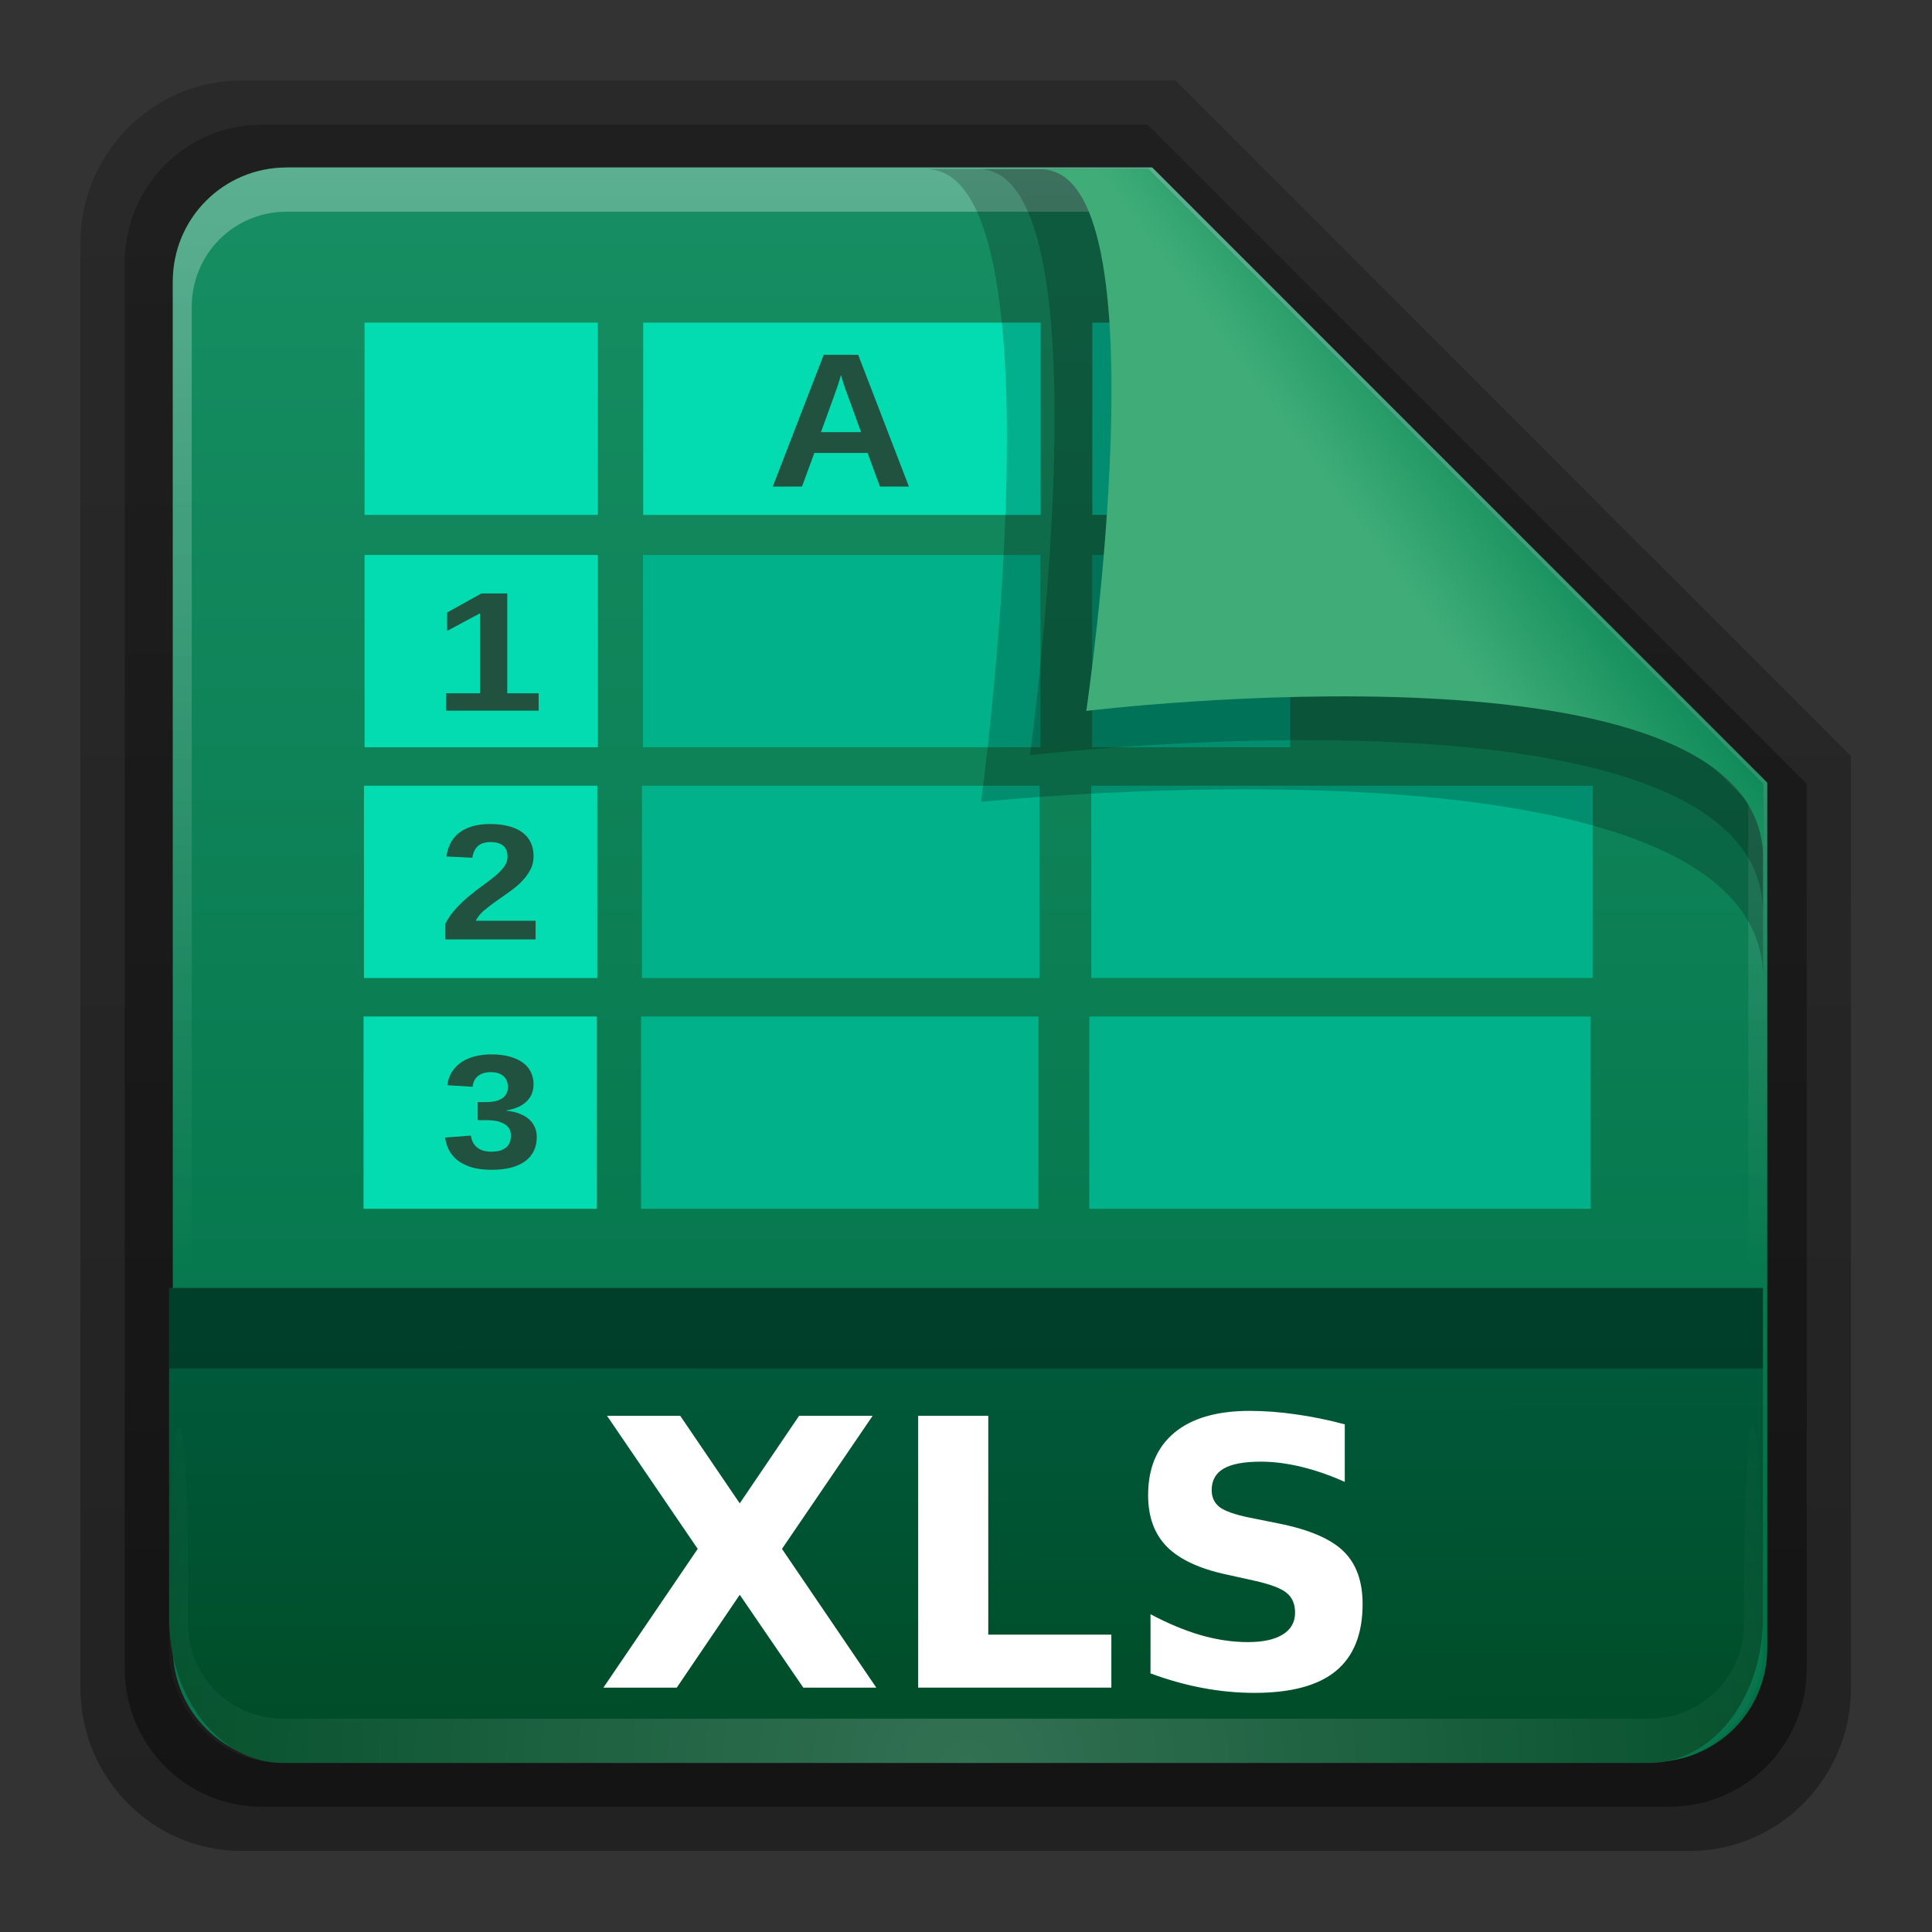 <?xml version="1.0" encoding="UTF-8" standalone="no"?>
<svg
   xmlns:dc="http://purl.org/dc/elements/1.1/"
   xmlns:cc="http://creativecommons.org/ns#"
   xmlns:rdf="http://www.w3.org/1999/02/22-rdf-syntax-ns#"
   xmlns:svg="http://www.w3.org/2000/svg"
   xmlns="http://www.w3.org/2000/svg"
   xmlns:xlink="http://www.w3.org/1999/xlink"
   width="24"
   height="24"
   id="svg18157"
   version="1.1">
  <rect width="100%" height="100%" fill="#333333" stroke="none"/>
  <defs
     id="defs18159">
    <linearGradient
       xlink:href="#linearGradient3454-2-5-0-3"
       id="linearGradient12489"
       gradientUnits="userSpaceOnUse"
       gradientTransform="matrix(0.892,0,0,1.058,3.121,5.354)"
       x1="42.471"
       y1="11.953"
       x2="42.471"
       y2="35.582" />
    <linearGradient
       id="linearGradient3454-2-5-0-3">
      <stop
         offset="0"
         style="stop-color:#ffffff;stop-opacity:1"
         id="stop3456-4-9-38-1" />
      <stop
         offset="0.01"
         style="stop-color:#ffffff;stop-opacity:0.235"
         id="stop3458-39-80-3-5" />
      <stop
         offset="0.99"
         style="stop-color:#ffffff;stop-opacity:0.157"
         id="stop3460-7-0-2-4" />
      <stop
         offset="1"
         style="stop-color:#ffffff;stop-opacity:0.392"
         id="stop3462-0-9-8-7" />
    </linearGradient>
    <linearGradient
       xlink:href="#linearGradient6129-963-697-142-998-580-273-44-2-2"
       id="linearGradient12487"
       gradientUnits="userSpaceOnUse"
       gradientTransform="matrix(1.145,0,0,0.998,-3.466,1.099)"
       x1="22.935"
       y1="49.629"
       x2="22.809"
       y2="36.658" />
    <linearGradient
       id="linearGradient6129-963-697-142-998-580-273-44-2-2">
      <stop
         id="stop2661-01-6-2"
         style="stop-color:#0a0a0a;stop-opacity:0.498"
         offset="0" />
      <stop
         id="stop2663-64-5-5"
         style="stop-color:#0a0a0a;stop-opacity:0"
         offset="1" />
    </linearGradient>
    <linearGradient
       xlink:href="#linearGradient4632-0-6-4-7"
       id="linearGradient12481"
       gradientUnits="userSpaceOnUse"
       gradientTransform="matrix(1,0,0,1.036,2.0849371e-6,-1.589)"
       x1="35.793"
       y1="17.118"
       x2="35.793"
       y2="43.761" />
    <linearGradient
       id="linearGradient4632-0-6-4">
      <stop
         style="stop-color:#aacb7d;stop-opacity:1;"
         offset="0"
         id="stop4634-4-4-7" />
      <stop
         style="stop-color:#709937;stop-opacity:1;"
         offset="1"
         id="stop4636-3-1-5" />
    </linearGradient>
    <radialGradient
       xlink:href="#linearGradient5060-820-91-9-0"
       id="radialGradient12475"
       gradientUnits="userSpaceOnUse"
       gradientTransform="matrix(-0.031,0,0,0.025,23.39,31.942)"
       cx="605.714"
       cy="486.648"
       fx="605.714"
       fy="486.648"
       r="117.143" />
    <linearGradient
       id="linearGradient5060-820-91-9-0">
      <stop
         id="stop2681-778-5-1"
         style="stop-color:#000000;stop-opacity:1"
         offset="0" />
      <stop
         id="stop2683-2-86-2"
         style="stop-color:#000000;stop-opacity:0"
         offset="1" />
    </linearGradient>
    <radialGradient
       xlink:href="#linearGradient5060-179-37-4-0"
       id="radialGradient12471"
       gradientUnits="userSpaceOnUse"
       gradientTransform="matrix(0.031,0,0,0.025,24.61,31.942)"
       cx="605.714"
       cy="486.648"
       fx="605.714"
       fy="486.648"
       r="117.143" />
    <linearGradient
       id="linearGradient5060-179-37-4-0">
      <stop
         id="stop2675-91-9-2"
         style="stop-color:#000000;stop-opacity:1"
         offset="0" />
      <stop
         id="stop2677-09-0-9"
         style="stop-color:#000000;stop-opacity:0"
         offset="1" />
    </linearGradient>
    <linearGradient
       xlink:href="#linearGradient5048-585-73-1-5"
       id="linearGradient12467"
       gradientUnits="userSpaceOnUse"
       gradientTransform="matrix(0.079,0,0,0.025,-4.693,31.942)"
       x1="302.857"
       y1="366.648"
       x2="302.857"
       y2="609.505" />
    <linearGradient
       id="linearGradient5048-585-73-1-5">
      <stop
         id="stop2667-99-4-6"
         style="stop-color:#000000;stop-opacity:0"
         offset="0" />
      <stop
         id="stop2669-5-9-4"
         style="stop-color:#000000;stop-opacity:1"
         offset="0.5" />
      <stop
         id="stop2671-56-4-2"
         style="stop-color:#000000;stop-opacity:0"
         offset="1" />
    </linearGradient>
    <linearGradient
       xlink:href="#linearGradient4507-0-4-7"
       id="linearGradient12463"
       gradientUnits="userSpaceOnUse"
       gradientTransform="matrix(0.892,0,0,1.058,3.121,5.354)"
       x1="21.37"
       y1="4.248"
       x2="21.37"
       y2="34.143" />
    <linearGradient
       id="linearGradient4507-0-4-7">
      <stop
         id="stop4509-35-6-1"
         style="stop-color:#ffffff;stop-opacity:1"
         offset="0" />
      <stop
         id="stop4511-46-3-8"
         style="stop-color:#ffffff;stop-opacity:0.235"
         offset="0.074" />
      <stop
         id="stop4513-15-5-9"
         style="stop-color:#ffffff;stop-opacity:0.157"
         offset="0.99" />
      <stop
         id="stop4515-1-1-8"
         style="stop-color:#ffffff;stop-opacity:0.392"
         offset="1" />
    </linearGradient>
    <linearGradient
       id="linearGradient4646-7-4-3">
      <stop
         offset="0"
         style="stop-color:#f9f9f9;stop-opacity:1"
         id="stop4648-8-0-3" />
      <stop
         offset="1"
         style="stop-color:#d8d8d8;stop-opacity:1"
         id="stop4650-1-7-3" />
    </linearGradient>
    <linearGradient
       id="linearGradient3104-8-8-97-4-6-11-5-5">
      <stop
         offset="0"
         style="stop-color:#000000;stop-opacity:0.322"
         id="stop3106-5-4-3-5-0-2-1-0" />
      <stop
         offset="1"
         style="stop-color:#000000;stop-opacity:0.278"
         id="stop3108-4-3-7-8-2-0-7-9" />
    </linearGradient>
    <linearGradient
       y2="3.634"
       x2="-51.786"
       y1="53.514"
       x1="-51.786"
       gradientTransform="matrix(0.807,0,0,0.834,106.877,-0.07)"
       gradientUnits="userSpaceOnUse"
       id="linearGradient18155"
       xlink:href="#linearGradient3104-8-8-97-4-6-11-5-5" />
    <linearGradient
       gradientUnits="userSpaceOnUse"
       y2="44.377"
       x2="22.559"
       y1="16.466"
       x1="22.559"
       id="linearGradient3840"
       xlink:href="#linearGradient7012-661-145-733-759-865-745" />
    <radialGradient
       r="21"
       fy="5.017"
       fx="3"
       cy="5.017"
       cx="3"
       gradientTransform="matrix(-1.274898e-8,1.714,-2.159,-1.4599595e-8,12.809,2.857)"
       gradientUnits="userSpaceOnUse"
       id="radialGradient3070"
       xlink:href="#linearGradient3484" />
    <linearGradient
       y2="16.19"
       x2="62.989"
       y1="13.183"
       x1="62.989"
       gradientTransform="translate(-50.941)"
       gradientUnits="userSpaceOnUse"
       id="linearGradient3068"
       xlink:href="#linearGradient6404" />
    <linearGradient
       y2="15.944"
       x2="65.34"
       y1="45.114"
       x1="82.453"
       gradientTransform="translate(-53.765,-0.114)"
       gradientUnits="userSpaceOnUse"
       id="linearGradient3061"
       xlink:href="#linearGradient3390" />
    <linearGradient
       y2="36.658"
       x2="22.809"
       y1="49.629"
       x1="22.935"
       gradientTransform="matrix(1.145,0,0,0.998,-3.466,1.099)"
       gradientUnits="userSpaceOnUse"
       id="linearGradient3056"
       xlink:href="#linearGradient6129-963-697-142-998-580-273" />
    <radialGradient
       r="20.98"
       fy="8.302"
       fx="7.265"
       cy="8.302"
       cx="7.265"
       gradientTransform="matrix(0,1.208,-1.627,0,26.372,8.266)"
       gradientUnits="userSpaceOnUse"
       id="radialGradient3053"
       xlink:href="#linearGradient6087-437-184-795-110-662-495" />
    <linearGradient
       y2="33.955"
       x2="15.215"
       y1="22.292"
       x1="11.566"
       gradientUnits="userSpaceOnUse"
       id="linearGradient3050"
       xlink:href="#linearGradient8265-821-176-38-919-66-249" />
    <linearGradient
       gradientUnits="userSpaceOnUse"
       xlink:href="#linearGradient8265-821-176-38-919-66-249"
       id="linearGradient3466"
       y2="33.955"
       x2="15.215"
       y1="22.292"
       x1="11.566" />
    <linearGradient
       id="linearGradient8265-821-176-38-919-66-249">
      <stop
         offset="0"
         style="stop-color:#ffffff;stop-opacity:0.2"
         id="stop2687" />
      <stop
         offset="1"
         style="stop-color:#ffffff;stop-opacity:0"
         id="stop2689" />
    </linearGradient>
    <radialGradient
       gradientTransform="matrix(0,1.208,-1.627,0,26.372,8.266)"
       gradientUnits="userSpaceOnUse"
       xlink:href="#linearGradient6087-437-184-795-110-662-495"
       id="radialGradient2442-940-759"
       fy="8.302"
       fx="7.265"
       r="20.98"
       cy="8.302"
       cx="7.265" />
    <linearGradient
       id="linearGradient6087-437-184-795-110-662-495">
      <stop
         offset="0"
         style="stop-color:#ffffff;stop-opacity:0.4"
         id="stop2693" />
      <stop
         offset="1"
         style="stop-color:#ffffff;stop-opacity:0"
         id="stop2695" />
    </linearGradient>
    <linearGradient
       gradientTransform="matrix(1.145,0,0,0.998,-3.466,1.099)"
       gradientUnits="userSpaceOnUse"
       xlink:href="#linearGradient6129-963-697-142-998-580-273"
       id="linearGradient6462-657-405"
       y2="36.658"
       x2="22.809"
       y1="49.629"
       x1="22.935" />
    <linearGradient
       id="linearGradient6129-963-697-142-998-580-273">
      <stop
         offset="0"
         style="stop-color:#0a0a0a;stop-opacity:0.498"
         id="stop2661" />
      <stop
         offset="1"
         style="stop-color:#0a0a0a;stop-opacity:0"
         id="stop2663" />
    </linearGradient>
    <radialGradient
       gradientTransform="matrix(1.565,-9.5143002e-8,6.1772287e-8,1.016,-86.213,8.146)"
       gradientUnits="userSpaceOnUse"
       xlink:href="#linearGradient7012-661-145-733-759-865-745"
       id="radialGradient3404"
       fy="14.113"
       fx="63.969"
       r="23.097"
       cy="14.113"
       cx="63.969" />
    <linearGradient
       id="linearGradient7012-661-145-733-759-865-745">
      <stop
         offset="0"
         style="stop-color:#aacb7d;stop-opacity:1"
         id="stop2699" />
      <stop
         offset="1"
         style="stop-color:#709937;stop-opacity:1"
         id="stop2701" />
    </linearGradient>
    <linearGradient
       gradientTransform="translate(-53.765,-0.114)"
       gradientUnits="userSpaceOnUse"
       xlink:href="#linearGradient3390"
       id="linearGradient3412"
       y2="15.944"
       x2="65.34"
       y1="45.114"
       x1="82.453" />
    <linearGradient
       id="linearGradient3390">
      <stop
         offset="0"
         style="stop-color:#51751e;stop-opacity:1"
         id="stop3392" />
      <stop
         offset="1"
         style="stop-color:#51751e;stop-opacity:1"
         id="stop3394" />
    </linearGradient>
    <linearGradient
       gradientTransform="matrix(0.083,0,0,0.037,-5.941,25.412)"
       gradientUnits="userSpaceOnUse"
       xlink:href="#linearGradient5048-585"
       id="linearGradient7596-975"
       y2="609.505"
       x2="302.857"
       y1="366.648"
       x1="302.857" />
    <linearGradient
       id="linearGradient5048-585">
      <stop
         offset="0"
         style="stop-color:#000000;stop-opacity:0"
         id="stop2667" />
      <stop
         offset="0.5"
         style="stop-color:#000000;stop-opacity:1"
         id="stop2669" />
      <stop
         offset="1"
         style="stop-color:#000000;stop-opacity:0"
         id="stop2671" />
    </linearGradient>
    <radialGradient
       gradientTransform="matrix(0.032,0,0,0.037,24.637,25.412)"
       gradientUnits="userSpaceOnUse"
       xlink:href="#linearGradient5060-179"
       id="radialGradient7598-526"
       fy="486.648"
       fx="605.714"
       r="117.143"
       cy="486.648"
       cx="605.714" />
    <linearGradient
       id="linearGradient5060-179">
      <stop
         offset="0"
         style="stop-color:#000000;stop-opacity:1"
         id="stop2675" />
      <stop
         offset="1"
         style="stop-color:#000000;stop-opacity:0"
         id="stop2677" />
    </linearGradient>
    <radialGradient
       gradientTransform="matrix(-0.032,0,0,0.037,23.363,25.412)"
       gradientUnits="userSpaceOnUse"
       xlink:href="#linearGradient5060-820"
       id="radialGradient7600-312"
       fy="486.648"
       fx="605.714"
       r="117.143"
       cy="486.648"
       cx="605.714" />
    <linearGradient
       id="linearGradient5060-820">
      <stop
         offset="0"
         style="stop-color:#000000;stop-opacity:1"
         id="stop2681" />
      <stop
         offset="1"
         style="stop-color:#000000;stop-opacity:0"
         id="stop2683" />
    </linearGradient>
    <linearGradient
       gradientTransform="translate(-50.941)"
       gradientUnits="userSpaceOnUse"
       xlink:href="#linearGradient6404"
       id="linearGradient3482"
       y2="16.19"
       x2="62.989"
       y1="13.183"
       x1="62.989" />
    <linearGradient
       id="linearGradient6404">
      <stop
         offset="0"
         style="stop-color:#f9f9f9;stop-opacity:1"
         id="stop6406" />
      <stop
         offset="1"
         style="stop-color:#c9c9c9;stop-opacity:1"
         id="stop6408" />
    </linearGradient>
    <radialGradient
       gradientTransform="matrix(-1.274898e-8,1.714,-2.159,-1.4599595e-8,12.809,2.857)"
       gradientUnits="userSpaceOnUse"
       xlink:href="#linearGradient3484"
       id="radialGradient3470"
       fy="5.017"
       fx="3"
       r="21"
       cy="5.017"
       cx="3" />
    <linearGradient
       id="linearGradient3484">
      <stop
         offset="0"
         style="stop-color:#bdbdbd;stop-opacity:1"
         id="stop3486" />
      <stop
         offset="1"
         style="stop-color:#d0d0d0;stop-opacity:1"
         id="stop3488" />
    </linearGradient>
    <linearGradient
       gradientTransform="matrix(0.201,0,0,0.201,18.11,20.312)"
       gradientUnits="userSpaceOnUse"
       xlink:href="#linearGradient5128"
       id="linearGradient2606"
       y2="20.895"
       x2="84.639"
       y1="105.105"
       x1="86.133" />
    <linearGradient
       id="linearGradient5128">
      <stop
         offset="0"
         style="stop-color:#ffffff;stop-opacity:1"
         id="stop5130" />
      <stop
         offset="1"
         style="stop-color:#959595;stop-opacity:1"
         id="stop5132" />
    </linearGradient>
    <linearGradient
       gradientUnits="userSpaceOnUse"
       xlink:href="#linearGradient3309"
       id="linearGradient3413"
       y2="47.012"
       x2="32.036"
       y1="19"
       x1="32.036" />
    <linearGradient
       gradientUnits="userSpaceOnUse"
       id="linearGradient3309"
       y2="122.899"
       x2="63.999"
       y1="3.1"
       x1="63.999">
      <stop
         offset="0"
         style="stop-color:#f6f6f6;stop-opacity:1"
         id="stop3311" />
      <stop
         offset="1"
         style="stop-color:#d2d2d2;stop-opacity:1"
         id="stop3313" />
    </linearGradient>
    <linearGradient
       gradientUnits="userSpaceOnUse"
       xlink:href="#linearGradient3397"
       id="linearGradient3415"
       y2="47.045"
       x2="25.923"
       y1="19"
       x1="25.923" />
    <linearGradient
       id="linearGradient3397">
      <stop
         offset="0"
         style="stop-color:#a0a0a0;stop-opacity:1"
         id="stop3399" />
      <stop
         offset="1"
         style="stop-color:#787878;stop-opacity:1"
         id="stop3401" />
    </linearGradient>
    <linearGradient
       xlink:href="#linearGradient6129-963-697-142-998-580-273-44-2-2"
       id="linearGradient5887"
       gradientUnits="userSpaceOnUse"
       gradientTransform="matrix(2.204,0,0,1.953,44.815,2.968)"
       x1="22.935"
       y1="49.629"
       x2="22.935"
       y2="36.599" />
    <linearGradient
       xlink:href="#linearGradient4632-0-6-4-7"
       id="linearGradient5883"
       gradientUnits="userSpaceOnUse"
       gradientTransform="matrix(0.726,0,0,0.745,116.813,18.325)"
       x1="-91"
       y1="44"
       x2="-91"
       y2="119.06" />
    <linearGradient
       id="linearGradient4632-0-6-4-7">
      <stop
         style="stop-color:#55a7f3;stop-opacity:1;"
         offset="0"
         id="stop4634-4-4-7-5" />
      <stop
         style="stop-color:#1374cf;stop-opacity:1;"
         offset="1"
         id="stop4636-3-1-5-3" />
    </linearGradient>
    <linearGradient
       x1="32.892"
       y1="8.059"
       gradientTransform="matrix(0.907,0,0,0.923,-5.073,14.781)"
       x2="36.358"
       gradientUnits="userSpaceOnUse"
       y2="5.457"
       id="linearGradient3225">
      <stop
         offset="0"
         style="stop-color:#40ad78;stop-opacity:1"
         id="stop8591" />
      <stop
         offset="1"
         style="stop-color:#008150;stop-opacity:1"
         id="stop8593" />
    </linearGradient>
    <radialGradient
       cx="48"
       cy="90.172"
       r="42"
       fx="48"
       fy="90.172"
       id="radialGradient3619-6"
       xlink:href="#linearGradient3737"
       gradientUnits="userSpaceOnUse"
       gradientTransform="matrix(0.39,0,0,0.337,-0.42,14.493)" />
    <linearGradient
       id="linearGradient3737">
      <stop
         offset="0"
         style="stop-color:#ffffff;stop-opacity:1"
         id="stop3739" />
      <stop
         offset="1"
         style="stop-color:#ffffff;stop-opacity:0"
         id="stop3741" />
    </linearGradient>
    <linearGradient
       x1="7.371"
       y1="51.47"
       x2="23.766"
       y2="51.433"
       id="linearGradient3748"
       xlink:href="#linearGradient3742"
       gradientUnits="userSpaceOnUse"
       gradientTransform="matrix(0,-0.429,0.337,0,2.122,47.433)" />
    <linearGradient
       id="linearGradient3742">
      <stop
         id="stop3744"
         style="stop-color:#004d28;stop-opacity:1"
         offset="0" />
      <stop
         id="stop3746"
         style="stop-color:#005a3c;stop-opacity:1"
         offset="1" />
    </linearGradient>
    <linearGradient
       x1="48"
       y1="90"
       x2="48"
       y2="5.988"
       id="linearGradient3617"
       xlink:href="#ButtonColor-7"
       gradientUnits="userSpaceOnUse"
       gradientTransform="matrix(0.429,0,0,0.429,227.505,-101.231)" />
    <linearGradient
       x1="10.32"
       y1="21"
       x2="10.32"
       y2="0.999"
       id="ButtonColor-7"
       gradientUnits="userSpaceOnUse">
      <stop
         id="stop3189"
         style="stop-color:#006f46;stop-opacity:1"
         offset="0" />
      <stop
         id="stop3191"
         style="stop-color:#178e63;stop-opacity:1"
         offset="1" />
    </linearGradient>
    <linearGradient
       xlink:href="#linearGradient3737"
       id="linearGradient2015"
       gradientUnits="userSpaceOnUse"
       x1="36.357"
       y1="6"
       x2="36.357"
       y2="63.893"
       gradientTransform="matrix(0.429,0,0,0.43,227.505,-101.242)" />
    <linearGradient
       xlink:href="#ButtonShadow-0"
       id="linearGradient1974"
       gradientUnits="userSpaceOnUse"
       gradientTransform="matrix(0.89,0,0,-0.889,103.829,91.764)"
       x1="32.251"
       y1="6.132"
       x2="32.251"
       y2="90.239" />
    <linearGradient
       gradientTransform="matrix(1.006,0,0,0.994,100,0)"
       gradientUnits="userSpaceOnUse"
       id="ButtonShadow-0"
       y2="7.017"
       x2="45.448"
       y1="92.54"
       x1="45.448">
      <stop
         offset="0"
         style="stop-color:#000000;stop-opacity:1"
         id="stop3750-8" />
      <stop
         offset="1"
         style="stop-color:#000000;stop-opacity:0.588"
         id="stop3752-5-4" />
    </linearGradient>
    <linearGradient
       xlink:href="#ButtonShadow-0"
       id="linearGradient1976"
       gradientUnits="userSpaceOnUse"
       gradientTransform="matrix(0.887,0,0,-0.886,103.972,91.632)"
       x1="32.251"
       y1="6.132"
       x2="32.251"
       y2="90.239" />
    <linearGradient
       xlink:href="#ButtonShadow-0"
       id="linearGradient1978"
       gradientUnits="userSpaceOnUse"
       gradientTransform="matrix(0.909,0,0,-0.909,8.945,90.568)"
       x1="32.251"
       y1="6.132"
       x2="32.251"
       y2="90.239" />
    <linearGradient
       gradientTransform="matrix(0.884,0,0,-0.884,10.163,89.362)"
       gradientUnits="userSpaceOnUse"
       xlink:href="#ButtonShadow-0"
       id="linearGradient3780"
       y2="90.239"
       x2="32.251"
       y1="6.132"
       x1="32.251" />
    <linearGradient
       gradientTransform="matrix(0.837,0,0,-0.837,12.396,87.128)"
       gradientUnits="userSpaceOnUse"
       xlink:href="#ButtonShadow-0"
       id="linearGradient3721-0"
       y2="90.239"
       x2="32.251"
       y1="6.132"
       x1="32.251" />
    <linearGradient
       x1="32.892"
       y1="8.059"
       gradientTransform="matrix(1.154,0,0,1.175,-7.148,6.292)"
       x2="36.358"
       gradientUnits="userSpaceOnUse"
       y2="5.457"
       id="linearGradient3225-6">
      <stop
         offset="0"
         style="stop-color:#497db8;stop-opacity:1"
         id="stop8591-7" />
      <stop
         offset="1"
         style="stop-color:#276096;stop-opacity:1"
         id="stop8593-5" />
    </linearGradient>
  </defs>
  <g
     transform="matrix(0.7,0,0,0.7,-0.8,-9.5)"
     id="layer1">
    <g
       transform="matrix(0.402,0,0,0.402,-2.862,11.842)"
       id="layer5"
       style="display:inline">
      <path
         d="m 20.618,86.012 c -3.916,0 -7.105,-3.226 -7.105,-7.187 V 15.04 c 0,-3.961 3.189,-7.187 7.105,-7.187 H 61.848 L 91.672,37.676 v 41.148 c 0,3.961 -3.189,7.187 -7.105,7.187 z"
         id="path3770"
         style="display:inline;opacity:0.329;fill:url(#linearGradient1978);fill-opacity:1;fill-rule:nonzero;stroke:none;stroke-width:0.893" />
      <path
         style="display:inline;opacity:0.412;fill:url(#linearGradient3780);fill-opacity:1;fill-rule:nonzero;stroke:none;stroke-width:0.868"
         d="m 21.511,84.058 h 62.164 c 3.348,0 6.044,-2.727 6.044,-6.115 V 38.905 L 60.62,9.806 h -39.109 c -3.348,0 -6.044,2.727 -6.044,6.115 v 62.022 c 0,3.388 2.696,6.115 6.044,6.115 z"
         id="rect3723" />
    </g>
    <g
       style="opacity:1"
       transform="matrix(0.786,0,0,0.786,-176.632,94.09)"
       id="layer1-3">
      <path
         style="fill:url(#linearGradient3617);fill-opacity:1;fill-rule:nonzero;stroke:none;stroke-width:0.429"
         d="m 232.648,-98.66 h 19.543 l 13.886,13.886 v 19.543 c 0,1.425 -1.147,2.571 -2.571,2.571 h -30.857 c -1.425,0 -2.571,-1.147 -2.571,-2.571 v -30.857 c 0,-1.425 1.147,-2.571 2.571,-2.571 z"
         id="rect2419-1" />
      <path
         d="m 232.648,-98.66 c -1.425,0 -2.571,1.152 -2.571,2.582 v 0.861 28.234 c 1.983,4.185 0.513,2.977 0.429,0.43 v -28.095 -0.861 c 0,-1.197 0.951,-2.152 2.143,-2.152 h 0.857 17.829 0.857 l 13.457,13.327 v 0.861 16.92 c -1.206,3.165 0.429,3.585 0.429,-0.43 v -16.92 -0.861 L 252.191,-98.66 Z"
         id="rect3728-7"
         style="opacity:0.3;fill:url(#linearGradient2015);fill-opacity:1;fill-rule:nonzero;stroke:none;stroke-width:0.429" />
    </g>
    <g
       transform="matrix(0.455,0,0,0.455,-22.206,5.271)"
       id="g1166">
      <rect
         y="48.888"
         x="65.511"
         height="7.5"
         width="9.1"
         id="rect4299-9-6"
         style="display:inline;opacity:1;fill:#02dcb0;fill-opacity:1;stroke-width:1.162" />
      <rect
         y="57.888"
         x="65.495"
         height="7.5"
         width="9.1"
         id="rect4299-6-1-0"
         style="display:inline;opacity:1;fill:#02dcb0;fill-opacity:1;stroke-width:1.161" />
      <rect
         y="39.888"
         x="65.535"
         height="7.5"
         width="9.1"
         id="rect4299-9-0-2"
         style="display:inline;opacity:1;fill:#02dcb0;fill-opacity:1;stroke-width:1.162" />
      <rect
         y="30.825"
         x="65.535"
         height="7.5"
         width="9.1"
         id="rect4299-9-0-3-6"
         style="display:inline;opacity:1;fill:#02dcb0;fill-opacity:1;stroke-width:1.162" />
      <path
         style="display:inline;opacity:1;fill:#00b189;fill-opacity:1;stroke-width:0.844"
         d="m 93.879,48.888 h 19.555 v 7.5 H 93.879 Z"
         id="rect4299" />
      <path
         style="display:inline;opacity:1;fill:#00b189;fill-opacity:1;stroke-width:0.843"
         d="M 93.801,57.888 H 113.356 v 7.5 H 93.801 Z"
         id="rect4299-6" />
      <path
         style="display:inline;opacity:1;fill:#00b189;fill-opacity:1;stroke-width:1.141"
         d="m 76.353,48.888 h 15.503 v 7.5 H 76.353 Z"
         id="rect4299-9" />
      <path
         style="display:inline;opacity:1;fill:#00b189;fill-opacity:1;stroke-width:1.14"
         d="m 76.317,57.888 h 15.503 v 7.5 H 76.317 Z"
         id="rect4299-6-1" />
      <path
         style="display:inline;opacity:1;fill:#00b189;fill-opacity:1;stroke-width:1.117"
         d="m 93.909,39.888 h 7.727 v 7.5 h -7.727 z"
         id="rect4299-7" />
      <path
         style="display:inline;opacity:1;fill:#00b189;fill-opacity:1;stroke-width:1.141"
         d="m 76.393,39.888 h 15.503 v 7.5 H 76.393 Z"
         id="rect4299-9-0" />
      <path
         style="display:inline;opacity:1;fill:#02dcb0;fill-opacity:1;stroke-width:1.117"
         d="m 93.919,30.825 h 7.863 v 7.5 h -7.863 z"
         id="rect4299-7-9" />
      <path
         style="display:inline;opacity:1;fill:#02dcb0;fill-opacity:1;stroke-width:1.141"
         d="m 76.402,30.826 h 15.503 v 7.5 H 76.402 Z"
         id="rect4299-9-0-3" />
      <g
         style="font-style:normal;font-variant:normal;font-weight:bold;font-stretch:normal;font-size:4px;line-height:125%;font-family:'Liberation Sans';-inkscape-font-specification:'Abandoned Bitplane Bold';text-align:start;writing-mode:lr-tb;text-anchor:start;display:inline;fill:#20523f;fill-opacity:1;stroke:none"
         id="text6105-3"
         transform="matrix(1.978,0,0,1.867,-15.663,-1.987)">
        <path
           style="fill:#20523f;fill-opacity:1"
           id="path6166-6"
           d="M 51.213,21 50.969,20.297 H 49.92 L 49.676,21 h -0.576 l 1.004,-2.752 h 0.68 l 1,2.752 h -0.57 m -0.645,-1.928 c -0.016,-0.046 -0.031,-0.091 -0.047,-0.137 -0.014,-0.047 -0.027,-0.089 -0.039,-0.127 -0.01,-0.039 -0.02,-0.071 -0.027,-0.096 -0.006,-0.025 -0.01,-0.038 -0.012,-0.041 -0.001,0.004 -0.005,0.018 -0.012,0.043 -0.006,0.025 -0.016,0.056 -0.027,0.094 -0.01,0.038 -0.023,0.08 -0.039,0.127 -0.014,0.046 -0.029,0.091 -0.045,0.137 l -0.271,0.791 h 0.791 l -0.271,-0.791" />
      </g>
      <g
         style="font-style:normal;font-variant:normal;font-weight:bold;font-stretch:normal;font-size:4px;line-height:125%;font-family:'Liberation Sans';-inkscape-font-specification:'Abandoned Bitplane Bold';text-align:center;writing-mode:lr-tb;text-anchor:middle;display:inline;fill:#20523f;fill-opacity:1;stroke:none"
         id="text6113-7"
         transform="matrix(1.94,0,0,1.661,-0.321,-2.208)">
        <path
           style="fill:#20523f;fill-opacity:1"
           id="path6142-5"
           d="m 35.584,29 v -0.408 h 0.682 v -1.877 l -0.66,0.412 v -0.432 l 0.689,-0.447 h 0.52 v 2.344 h 0.631 V 29 h -1.861" />
      </g>
      <g
         style="font-style:normal;font-variant:normal;font-weight:bold;font-stretch:normal;font-size:4px;line-height:125%;font-family:'Liberation Sans';-inkscape-font-specification:'Abandoned Bitplane Bold';text-align:center;writing-mode:lr-tb;text-anchor:middle;display:inline;fill:#20523f;fill-opacity:1;stroke:none"
         id="text6117-3"
         transform="matrix(1.828,0,0,1.611,3.846,-4.226)">
        <path
           style="fill:#20523f;fill-opacity:1"
           id="path6145-5"
           d="m 35.471,36.69 v -0.381 c 0.062,-0.137 0.139,-0.26 0.229,-0.369 0.09,-0.111 0.184,-0.212 0.281,-0.303 0.099,-0.092 0.197,-0.178 0.293,-0.256 0.098,-0.079 0.185,-0.156 0.262,-0.229 0.078,-0.074 0.141,-0.148 0.189,-0.223 0.048,-0.074 0.072,-0.153 0.072,-0.236 -10e-7,-0.122 -0.031,-0.213 -0.092,-0.271 -0.061,-0.059 -0.151,-0.088 -0.27,-0.088 -0.117,3e-6 -0.207,0.032 -0.27,0.096 -0.061,0.062 -0.101,0.157 -0.119,0.283 l -0.553,-0.031 c 0.013,-0.108 0.04,-0.21 0.08,-0.305 0.04,-0.095 0.098,-0.178 0.172,-0.25 0.076,-0.072 0.169,-0.128 0.281,-0.168 0.113,-0.042 0.248,-0.062 0.404,-0.062 0.148,3e-6 0.28,0.018 0.395,0.053 0.115,0.034 0.211,0.084 0.289,0.15 0.078,0.066 0.137,0.148 0.178,0.244 0.04,0.095 0.061,0.204 0.061,0.326 -2e-6,0.129 -0.025,0.245 -0.076,0.35 -0.051,0.104 -0.116,0.201 -0.195,0.289 -0.079,0.087 -0.168,0.169 -0.266,0.246 -0.096,0.077 -0.19,0.152 -0.281,0.225 -0.091,0.073 -0.174,0.146 -0.25,0.221 -0.074,0.074 -0.13,0.154 -0.166,0.238 h 1.277 v 0.451 h -1.926" />
        <g
           style="font-style:normal;font-variant:normal;font-weight:bold;font-stretch:normal;font-size:4px;line-height:125%;font-family:'Liberation Sans';-inkscape-font-specification:'Abandoned Bitplane Bold';text-align:center;writing-mode:lr-tb;text-anchor:middle;display:inline;fill:#20523f;fill-opacity:1;stroke:none"
           id="text6121-6"
           transform="matrix(0.984,0,0,0.984,0.608,-2.056)">
          <path
             style="fill:#20523f;fill-opacity:1"
             id="path6148-2"
             d="m 37.412,44.236 c -2e-6,0.125 -0.021,0.238 -0.062,0.338 -0.04,0.099 -0.102,0.184 -0.184,0.254 -0.082,0.07 -0.184,0.124 -0.307,0.162 -0.121,0.036 -0.262,0.055 -0.424,0.055 -0.18,0 -0.331,-0.023 -0.455,-0.068 -0.122,-0.046 -0.223,-0.105 -0.303,-0.18 -0.078,-0.076 -0.137,-0.161 -0.178,-0.256 -0.039,-0.095 -0.064,-0.191 -0.076,-0.289 l 0.559,-0.049 c 0.008,0.059 0.022,0.113 0.043,0.162 0.022,0.048 0.051,0.09 0.088,0.125 0.036,0.035 0.081,0.062 0.133,0.082 0.053,0.018 0.116,0.027 0.188,0.027 0.132,10e-7 0.234,-0.033 0.307,-0.098 0.073,-0.065 0.109,-0.165 0.109,-0.299 -10e-7,-0.082 -0.018,-0.148 -0.053,-0.197 -0.034,-0.049 -0.077,-0.087 -0.131,-0.113 -0.052,-0.027 -0.109,-0.046 -0.17,-0.055 -0.061,-0.009 -0.119,-0.014 -0.174,-0.014 h -0.191 v -0.443 h 0.18 c 0.055,2e-6 0.11,-0.005 0.166,-0.016 0.057,-0.01 0.109,-0.029 0.154,-0.057 0.046,-0.027 0.083,-0.065 0.111,-0.113 0.029,-0.049 0.043,-0.112 0.043,-0.188 -1e-6,-0.113 -0.032,-0.202 -0.096,-0.266 -0.062,-0.065 -0.154,-0.098 -0.275,-0.098 -0.113,3e-6 -0.205,0.031 -0.275,0.094 -0.069,0.062 -0.109,0.151 -0.119,0.266 l -0.549,-0.039 c 0.016,-0.129 0.051,-0.241 0.105,-0.336 0.056,-0.095 0.126,-0.174 0.209,-0.236 0.085,-0.062 0.182,-0.109 0.291,-0.139 0.109,-0.031 0.225,-0.047 0.348,-0.047 0.161,3e-6 0.3,0.02 0.416,0.059 0.116,0.039 0.211,0.092 0.285,0.158 0.074,0.066 0.129,0.144 0.164,0.232 0.035,0.089 0.053,0.183 0.053,0.283 -2e-6,0.081 -0.012,0.156 -0.035,0.227 -0.023,0.069 -0.059,0.132 -0.107,0.188 -0.047,0.055 -0.107,0.102 -0.182,0.143 -0.074,0.039 -0.162,0.068 -0.264,0.088 v 0.008 c 0.113,0.013 0.212,0.039 0.295,0.078 0.083,0.038 0.152,0.085 0.205,0.143 0.053,0.057 0.093,0.122 0.119,0.195 0.026,0.072 0.039,0.148 0.039,0.229" />
        </g>
      </g>
    </g>
    <path
       d="m 17.575,16.572 c 2.498,0 0.979,11.23 0.979,11.23 0,0 13.878,-1.47 13.878,3.131 0,-1.121 -0.003,-3.451 -0.003,-3.451 L 21.518,16.571 Z"
       style="opacity:0.2;fill:#000000;fill-opacity:1;fill-rule:evenodd;stroke-width:0.751"
       id="path4474-3-5" />
    <path
       d="m 4.143,42.281 c 0,1.427 0.901,2.576 2.02,2.576 H 30.408 c 1.119,0 2.02,-1.149 2.02,-2.576 v -5.853 H 4.143 Z"
       id="rect3736"
       style="color:#000000;display:inline;overflow:visible;visibility:visible;opacity:1;fill:url(#linearGradient3748);fill-opacity:1;fill-rule:nonzero;stroke:none;stroke-width:0.57;marker:none;enable-background:accumulate" />
    <path
       d="m 6.163,44.857 c -1.119,0 -2.02,-0.905 -2.02,-2.029 v -0.786 c 0.014,-4.111 0.337,-4.199 0.337,-0.338 v 0.676 c 0,0.941 0.747,1.691 1.684,1.691 h 0.673 22.898 0.673 c 0.937,0 1.684,-0.75 1.684,-1.691 v -0.676 c 0.033,-4.583 0.337,-3.015 0.337,0.338 v 0.786 c -8e-6,1.124 -0.901,2.029 -2.02,2.029 z"
       id="path3615-2"
       style="opacity:0.2;fill:url(#radialGradient3619-6);fill-opacity:1;fill-rule:nonzero;stroke:none;stroke-width:0.337" />
    <g
       id="text1540"
       style="font-style:normal;font-weight:normal;font-size:39.832px;line-height:1.25;font-family:sans-serif;letter-spacing:0px;word-spacing:0px;fill:#000000;fill-opacity:1;stroke:none;stroke-width:0.996"
       transform="matrix(1.004,0,0,0.996,-16.034,-23.153)"
       aria-label="DOC" />
    <path
       d="m 18.503,16.571 c 2.362,0 0.916,10.403 0.916,10.403 0,0 4.605,-0.548 8.336,-0.076 2.54,0.321 4.674,1.115 4.674,2.877 0,-1.06 -6.12e-4,-2.294 -6.12e-4,-2.294 L 21.518,16.571 Z"
       style="opacity:0.2;fill:#000000;fill-opacity:1;fill-rule:evenodd;stroke-width:0.71"
       id="path4474-3" />
    <path
       d="m 19.618,16.578 c 2.225,0 0.802,9.61 0.802,9.61 0,0 12.012,-1.476 12.012,2.622 0,-0.998 -0.003,-1.329 -0.003,-1.329 L 21.518,16.571 Z"
       style="fill:url(#linearGradient3225);fill-rule:evenodd;stroke-width:0.669"
       id="path4474" />
  </g>
  <path
     id="rect1270"
     d="m 2.1,16 h 19.8 v 1 H 2.1 Z"
     style="opacity:0.3;fill:#000000;fill-opacity:1;stroke:none;stroke-width:0.177;stroke-linejoin:round;stroke-miterlimit:4;stroke-dasharray:none;stroke-dashoffset:0;stroke-opacity:1;paint-order:stroke fill markers" />
  <g
     aria-label="XLSX"
     style="font-style:normal;font-weight:normal;font-size:40px;line-height:1.25;font-family:sans-serif;letter-spacing:0px;word-spacing:0px;fill:#000000;fill-opacity:1;stroke:none"
     id="text1478"
     transform="matrix(0.386,0,0,0.386,12.57,-9.473)">
    <path
       d="m -7.399,74.388 3.035,4.465 H -6.713 l -2.045,-2.988 -2.027,2.988 h -2.361 l 3.035,-4.465 -2.918,-4.283 h 2.355 l 1.916,2.818 1.91,-2.818 h 2.367 z"
       style="font-style:normal;font-variant:normal;font-weight:bold;font-stretch:normal;font-size:12px;font-family:sans-serif;-inkscape-font-specification:'sans-serif Bold';fill:#ffffff;fill-opacity:1"
       id="path1480" />
    <path
       d="m -3.016,70.105 h 2.256 v 7.043 H 3.201 v 1.705 H -3.016 Z"
       style="font-style:normal;font-variant:normal;font-weight:bold;font-stretch:normal;font-size:12px;font-family:sans-serif;-inkscape-font-specification:'sans-serif Bold';fill:#ffffff;fill-opacity:1"
       id="path1482" />
    <path
       d="m 10.713,70.38 v 1.852 Q 9.992,71.909 9.306,71.745 8.621,71.581 8.012,71.581 q -0.809,0 -1.195,0.223 -0.387,0.223 -0.387,0.691 0,0.352 0.258,0.551 0.264,0.193 0.949,0.334 l 0.961,0.193 q 1.459,0.293 2.074,0.891 0.615,0.598 0.615,1.699 0,1.447 -0.861,2.156 -0.855,0.703 -2.619,0.703 -0.832,0 -1.67,-0.158 -0.838,-0.158 -1.676,-0.469 v -1.904 q 0.838,0.445 1.617,0.674 0.785,0.223 1.512,0.223 0.738,0 1.131,-0.246 0.393,-0.246 0.393,-0.703 0,-0.41 -0.27,-0.633 Q 8.58,75.583 7.783,75.407 l -0.873,-0.193 q -1.312,-0.281 -1.922,-0.896 -0.604,-0.615 -0.604,-1.658 0,-1.307 0.844,-2.01 0.844,-0.703 2.426,-0.703 0.721,0 1.482,0.111 0.762,0.105 1.576,0.322 z"
       style="font-style:normal;font-variant:normal;font-weight:bold;font-stretch:normal;font-size:12px;font-family:sans-serif;-inkscape-font-specification:'sans-serif Bold';fill:#ffffff;fill-opacity:1"
       id="path1484" />
  </g>
  <g
     id="g1437"
     transform="matrix(0.321,0,0,0.321,-16.786,-6.014)" />
</svg>
